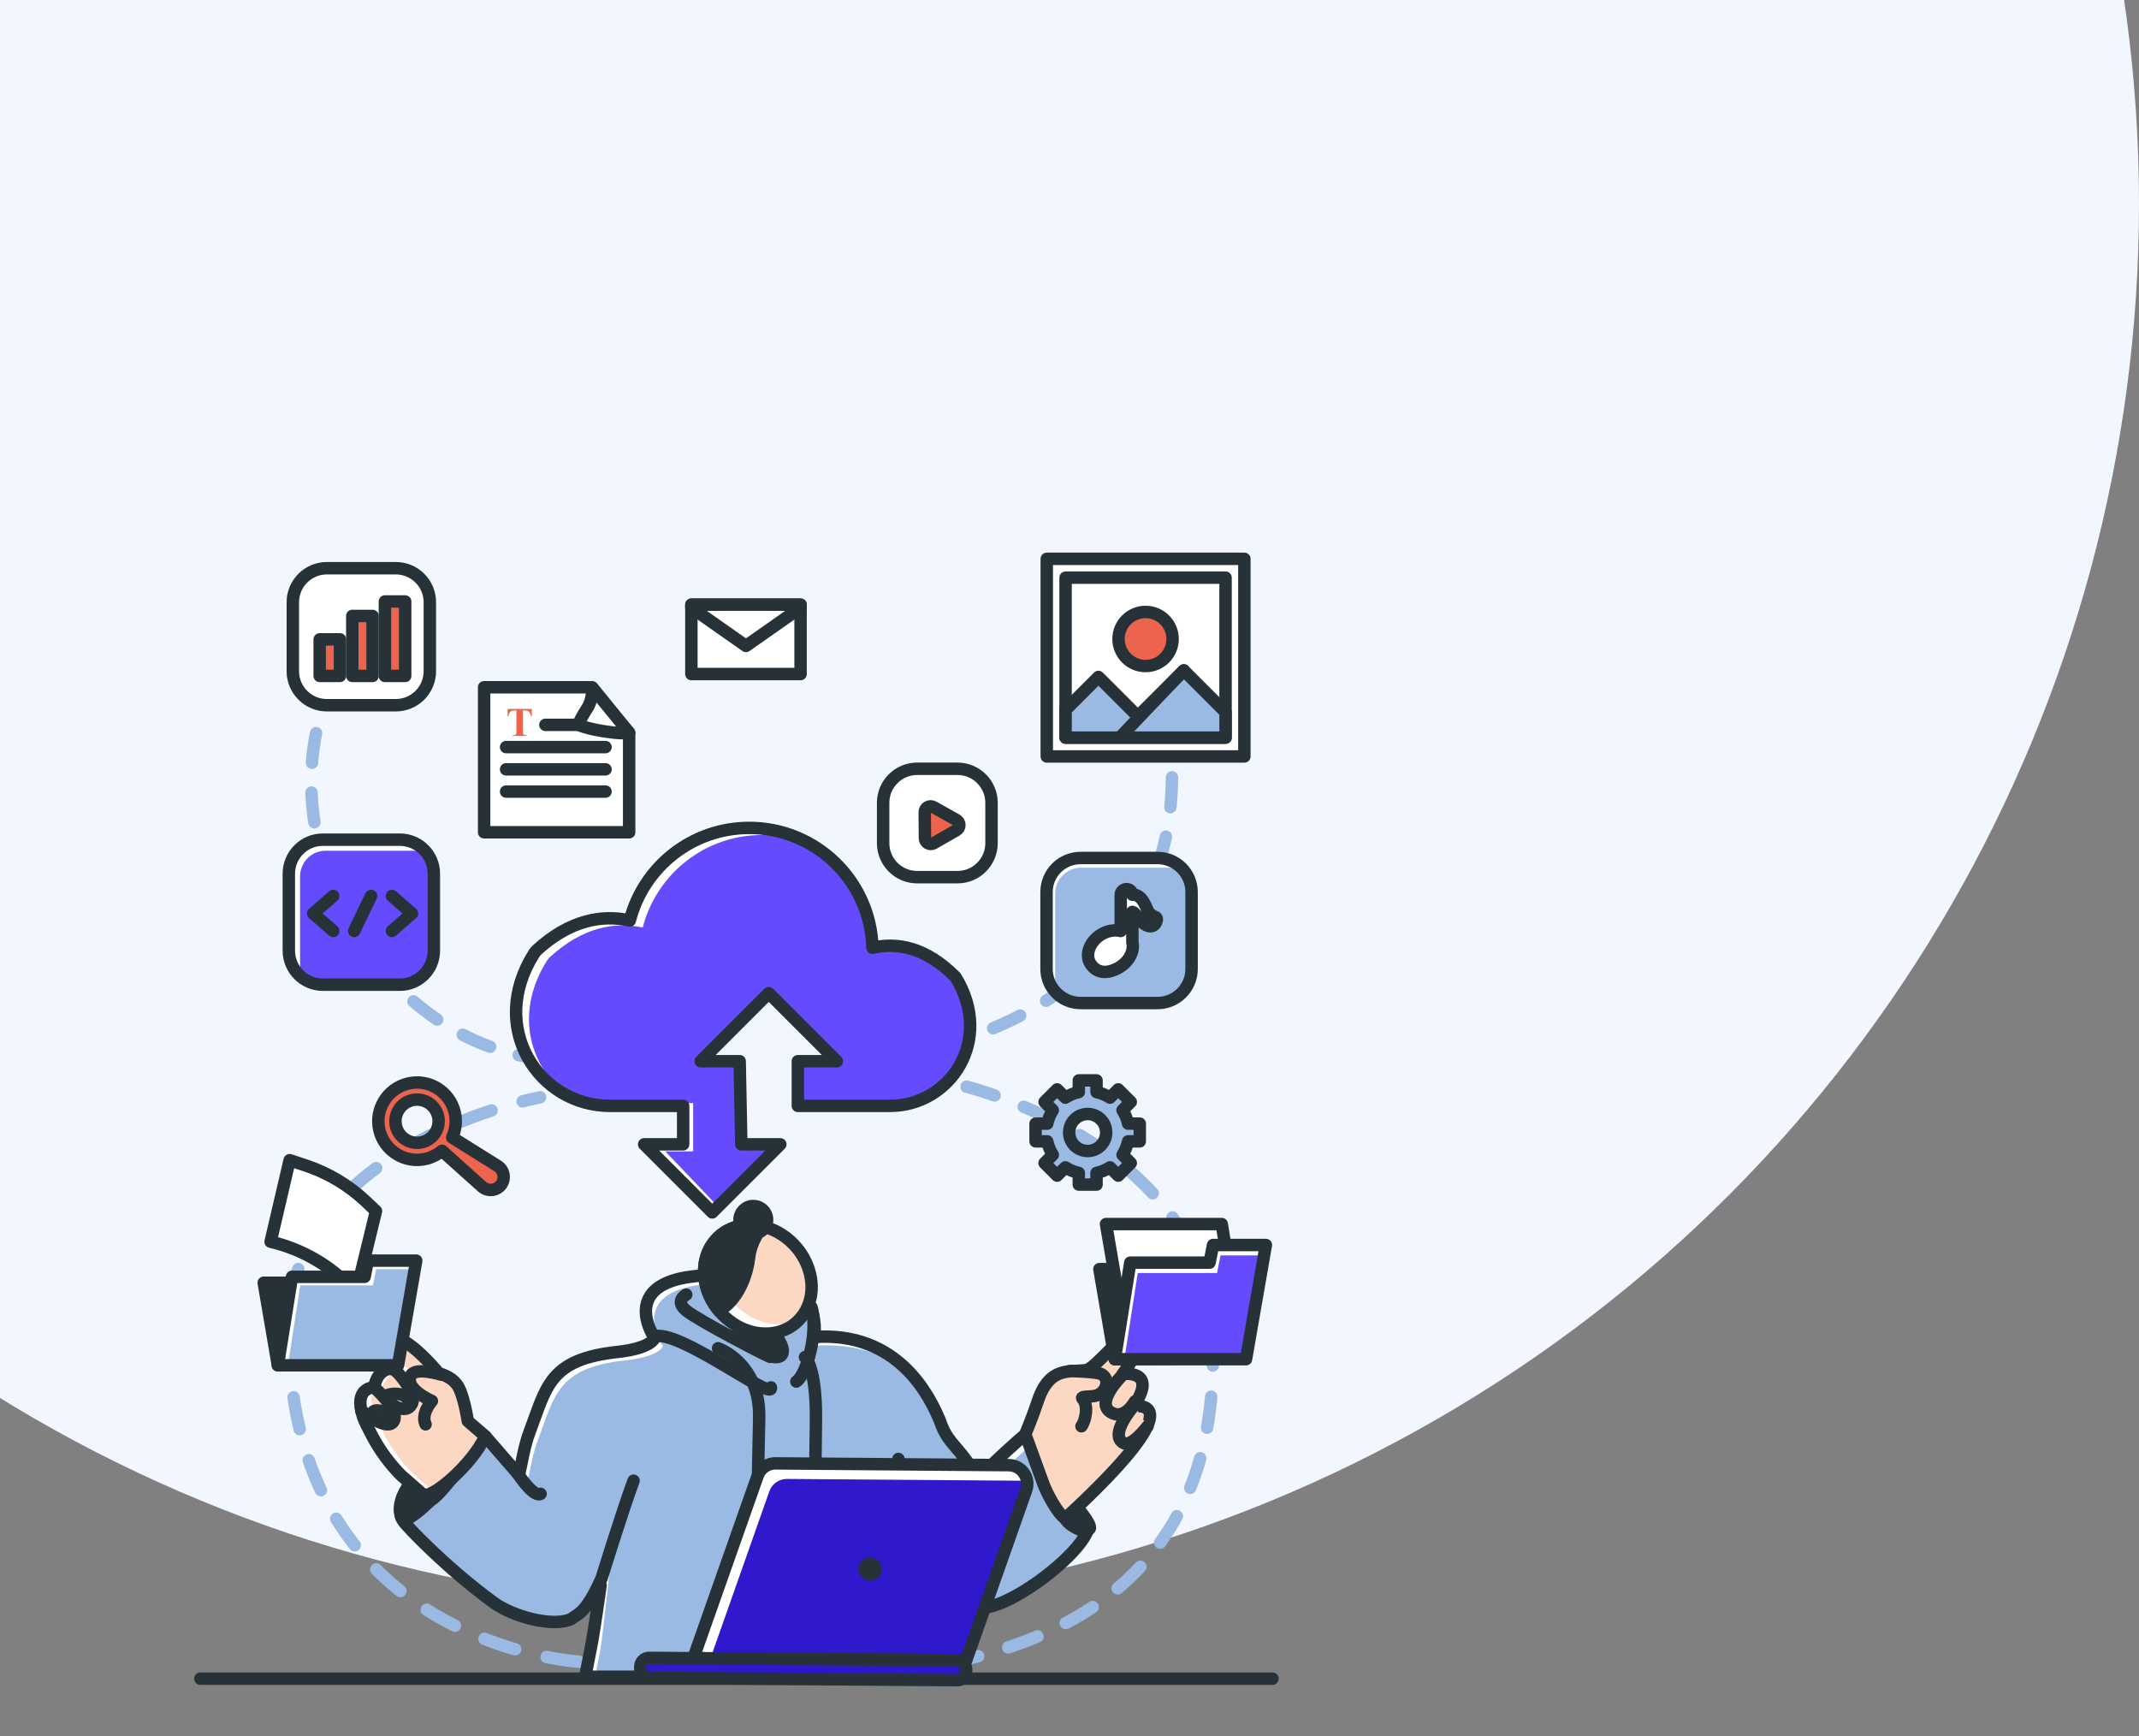 <svg width="430" height="349" viewBox="0 0 430 349" fill="none" xmlns="http://www.w3.org/2000/svg">
<rect x="0" y="0" width="430" height="349" fill="#808080" stroke="none"/>
<g clip-path="url(#clip0_1547_73896)">
<circle cx="148" cy="41" r="282" fill="#F2F6FF"/>
<path d="M116.318 334.04C116.318 334.04 57.36 330.648 58.07 266.481C58.475 229.907 108.581 220.592 108.581 220.592" stroke="#9ABAE3" stroke-width="2.5" stroke-miterlimit="10" stroke-linecap="round" stroke-linejoin="round" stroke-dasharray="6.51 6.51"/>
<path d="M140.418 334.735C140.418 334.735 249.506 354.288 243.582 266.481C241.119 229.973 194.305 218.46 194.305 218.46" stroke="#9ABAE3" stroke-width="2.5" stroke-miterlimit="10" stroke-linecap="round" stroke-linejoin="round" stroke-dasharray="6.29 6.29"/>
<path d="M214.979 115.234C214.979 115.234 239.147 128.44 235.166 163.372C231.024 199.714 192.319 209.262 192.319 209.262" stroke="#9ABAE3" stroke-width="2.5" stroke-miterlimit="10" stroke-linecap="round" stroke-linejoin="round" stroke-dasharray="6 6"/>
<path d="M83.303 118.428C43.724 145.077 66.143 205.245 105.963 212.457" stroke="#9ABAE3" stroke-width="2.5" stroke-miterlimit="10" stroke-linecap="round" stroke-linejoin="round" stroke-dasharray="6 6"/>
<path d="M210.526 229.449C210.739 230.425 211.123 231.337 211.646 232.152L209.987 233.811L212.508 236.332L214.168 234.673C214.982 235.196 215.894 235.58 216.87 235.793V238.139H220.436V235.793C221.412 235.58 222.323 235.196 223.138 234.673L224.797 236.332L227.319 233.811L225.659 232.152C226.182 231.337 226.566 230.425 226.78 229.449H229.125V225.883H226.78C226.567 224.907 226.182 223.996 225.659 223.181L227.319 221.522L224.797 219L223.138 220.66C222.323 220.137 221.411 219.753 220.436 219.539V217.194H216.87V219.539C215.894 219.753 214.982 220.137 214.168 220.66L212.508 219L209.987 221.522L211.646 223.181C211.124 223.996 210.739 224.907 210.526 225.883H208.18V229.449H210.526ZM214.931 227.667C214.931 225.611 216.598 223.945 218.653 223.945C220.709 223.945 222.375 225.611 222.375 227.667C222.375 229.722 220.709 231.388 218.653 231.388C216.598 231.388 214.931 229.722 214.931 227.667Z" fill="#9ABAE3" stroke="#263238" stroke-width="2.5" stroke-miterlimit="10" stroke-linecap="round" stroke-linejoin="round"/>
<path d="M84.902 233.102C86.414 232.893 87.76 232.255 88.847 231.334L96.894 238.551C98.034 239.573 99.805 239.403 100.728 238.182C101.656 236.956 101.333 235.198 100.029 234.383L90.887 228.665C91.498 227.355 91.756 225.863 91.543 224.328C90.956 220.078 87.019 217.098 82.769 217.686C78.52 218.274 75.54 222.21 76.127 226.46C76.716 230.711 80.651 233.69 84.902 233.102ZM79.534 225.989C79.37 224.803 79.704 223.661 80.374 222.774C81.046 221.887 82.055 221.256 83.241 221.092C85.613 220.764 87.81 222.427 88.138 224.799C88.466 227.171 86.804 229.367 84.43 229.696C82.058 230.025 79.862 228.362 79.534 225.989Z" fill="#EC644E" stroke="#263238" stroke-width="2.5" stroke-miterlimit="10" stroke-linecap="round" stroke-linejoin="round"/>
<path d="M192.48 176.337H184.379C180.599 176.337 177.535 173.273 177.535 169.493V161.392C177.535 157.612 180.599 154.548 184.379 154.548H192.48C196.26 154.548 199.324 157.612 199.324 161.392V169.493C199.324 173.273 196.26 176.337 192.48 176.337Z" fill="white" stroke="#263238" stroke-width="2.5" stroke-miterlimit="10" stroke-linecap="round" stroke-linejoin="round"/>
<path d="M187.698 169.513L192.277 166.885C193.069 166.431 193.063 165.286 192.267 164.84L187.648 162.251C186.861 161.81 185.89 162.384 185.897 163.286L185.937 168.502C185.944 169.403 186.917 169.961 187.698 169.513Z" fill="#EC644E" stroke="#263238" stroke-width="2.5" stroke-miterlimit="10" stroke-linecap="round" stroke-linejoin="round"/>
<path d="M126.477 167.312H97.323V138.158H118.351L126.477 147.299V167.312Z" fill="white" stroke="#263238" stroke-width="2.5" stroke-miterlimit="10" stroke-linecap="round" stroke-linejoin="round"/>
<path d="M109.637 145.718H121.726" stroke="#263238" stroke-width="2.5" stroke-miterlimit="10" stroke-linecap="round" stroke-linejoin="round"/>
<path d="M101.74 150.189H121.726" stroke="#263238" stroke-width="2.5" stroke-miterlimit="10" stroke-linecap="round" stroke-linejoin="round"/>
<path d="M101.74 154.66H121.726" stroke="#263238" stroke-width="2.5" stroke-miterlimit="10" stroke-linecap="round" stroke-linejoin="round"/>
<path d="M101.74 159.132H121.726" stroke="#263238" stroke-width="2.5" stroke-miterlimit="10" stroke-linecap="round" stroke-linejoin="round"/>
<path d="M119.039 138.158C119.039 138.158 119.272 140.49 118.038 142.391C116.349 144.993 116.317 145.717 116.317 145.717C116.317 145.717 118.061 146.609 122.822 147.207C125.571 147.553 126.476 147.299 126.476 147.299L119.039 138.158Z" fill="white" stroke="#263238" stroke-width="2.5" stroke-miterlimit="10" stroke-linecap="round" stroke-linejoin="round"/>
<path d="M106.91 142.516V143.985H106.766C106.681 143.646 106.586 143.402 106.482 143.254C106.378 143.106 106.235 142.988 106.054 142.9C105.953 142.852 105.775 142.828 105.522 142.828H105.118V147.013C105.118 147.291 105.133 147.464 105.164 147.533C105.195 147.603 105.255 147.664 105.344 147.715C105.433 147.767 105.555 147.793 105.71 147.793H105.89V147.941H103.049V147.793H103.228C103.386 147.793 103.512 147.765 103.609 147.709C103.678 147.672 103.733 147.608 103.773 147.517C103.802 147.453 103.817 147.285 103.817 147.013V142.827H103.425C103.059 142.827 102.794 142.905 102.628 143.06C102.396 143.276 102.249 143.584 102.188 143.984H102.036V142.515L106.91 142.516Z" fill="#EC644E"/>
<path d="M160.938 121.556H138.986V135.507H160.938V121.556Z" fill="white" stroke="#263238" stroke-width="2.5" stroke-miterlimit="10" stroke-linecap="round" stroke-linejoin="round"/>
<path d="M160.938 121.556V122.15L149.962 129.853L138.986 122.147V121.556H160.938Z" fill="white" stroke="#263238" stroke-width="2.5" stroke-miterlimit="10" stroke-linecap="round" stroke-linejoin="round"/>
<path d="M232.697 201.638H217.23C213.45 201.638 210.387 198.574 210.387 194.794V179.327C210.387 175.547 213.45 172.483 217.23 172.483H232.697C236.477 172.483 239.541 175.547 239.541 179.327V194.794C239.541 198.574 236.477 201.638 232.697 201.638Z" fill="#9ABAE3"/>
<path d="M212.117 198.38V179.64C212.117 176.764 214.449 174.433 217.325 174.433H236.064C236.652 174.433 237.215 174.535 237.742 174.715C236.491 173.347 234.697 172.484 232.697 172.484H217.23C213.451 172.484 210.387 175.548 210.387 179.328V194.795C210.387 196.598 211.09 198.235 212.23 199.457C212.157 199.109 212.117 198.749 212.117 198.38Z" fill="white"/>
<path d="M232.697 201.638H217.23C213.45 201.638 210.387 198.574 210.387 194.794V179.327C210.387 175.547 213.45 172.483 217.23 172.483H232.697C236.477 172.483 239.541 175.547 239.541 179.327V194.794C239.541 198.574 236.477 201.638 232.697 201.638Z" stroke="#263238" stroke-width="2.5" stroke-miterlimit="10" stroke-linecap="round" stroke-linejoin="round"/>
<path d="M232.212 184.319C232.201 184.316 231.085 183.988 230.649 182.89C229.875 180.943 229.139 180.068 228.108 179.869C227.95 179.838 227.793 179.847 227.638 179.87C227.617 179.24 227.103 178.735 226.468 178.735C225.819 178.735 225.293 179.261 225.293 179.91V187.16C224.034 186.839 222.491 187.107 221.145 188.006C220.1 188.704 219.322 189.676 218.954 190.742C218.57 191.856 218.674 192.941 219.247 193.798C219.947 194.848 220.924 195.388 222.103 195.388C222.377 195.388 222.662 195.358 222.956 195.3C223.586 195.175 224.732 194.719 225.261 194.297C225.282 194.287 225.303 194.275 225.323 194.262C227.138 193.049 228.032 191.069 227.642 189.444V183.314C227.797 183.35 227.963 183.457 228.135 183.636C228.535 184.049 228.74 184.355 228.921 184.624C229.212 185.057 229.463 185.43 230.24 185.889C230.607 186.105 230.946 186.213 231.255 186.213C231.448 186.213 231.629 186.17 231.797 186.085C232.453 185.754 232.555 184.933 232.565 184.841C232.589 184.604 232.441 184.384 232.212 184.319Z" fill="white" stroke="#263238" stroke-width="2.5" stroke-miterlimit="10" stroke-linecap="round" stroke-linejoin="round"/>
<path d="M80.374 197.952H64.906C61.127 197.952 58.063 194.888 58.063 191.108V175.641C58.063 171.861 61.127 168.797 64.906 168.797H80.374C84.153 168.797 87.218 171.861 87.218 175.641V191.108C87.218 194.888 84.153 197.952 80.374 197.952Z" fill="#644BFD"/>
<path d="M60.322 195.035V176.17C60.322 173.328 62.625 171.025 65.466 171.025H84.332C84.753 171.025 85.16 171.082 85.553 171.177C84.298 169.723 82.445 168.799 80.374 168.799H64.907C61.127 168.799 58.063 171.863 58.063 175.643V191.11C58.063 193.207 59.008 195.081 60.494 196.336C60.386 195.92 60.322 195.485 60.322 195.035Z" fill="white"/>
<path d="M80.374 197.952H64.906C61.127 197.952 58.063 194.888 58.063 191.108V175.641C58.063 171.861 61.127 168.797 64.906 168.797H80.374C84.153 168.797 87.218 171.861 87.218 175.641V191.108C87.218 194.888 84.153 197.952 80.374 197.952Z" stroke="#263238" stroke-width="2.5" stroke-miterlimit="10" stroke-linecap="round" stroke-linejoin="round"/>
<path d="M66.99 180.12L62.959 183.635L66.99 187.149" stroke="#263238" stroke-width="2.5" stroke-miterlimit="10" stroke-linecap="round" stroke-linejoin="round"/>
<path d="M78.791 180.12L82.822 183.635L78.791 187.149" stroke="#263238" stroke-width="2.5" stroke-miterlimit="10" stroke-linecap="round" stroke-linejoin="round"/>
<path d="M74.591 180.12L71.198 187.149" stroke="#263238" stroke-width="2.5" stroke-miterlimit="10" stroke-linecap="round" stroke-linejoin="round"/>
<path d="M250.155 112.344H210.43V152.069H250.155V112.344Z" fill="white" stroke="#263238" stroke-width="2.5" stroke-miterlimit="10" stroke-linecap="round" stroke-linejoin="round"/>
<path d="M246.371 116.125H214.211V148.285H246.371V116.125Z" fill="white" stroke="#263238" stroke-width="2.5" stroke-miterlimit="10" stroke-linecap="round" stroke-linejoin="round"/>
<path d="M246.372 143.166V148.286H214.211V142.696L220.816 136.086L228.741 144.006L237.977 134.771L246.372 143.166Z" fill="#9ABAE3" stroke="#263238" stroke-width="2.5" stroke-miterlimit="10" stroke-linecap="round" stroke-linejoin="round"/>
<path d="M230.291 133.893C233.294 133.893 235.727 131.459 235.727 128.457C235.727 125.455 233.294 123.021 230.291 123.021C227.289 123.021 224.855 125.455 224.855 128.457C224.855 131.459 227.289 133.893 230.291 133.893Z" fill="#EC644E" stroke="#263238" stroke-width="2.5" stroke-miterlimit="10" stroke-linecap="round" stroke-linejoin="round"/>
<path d="M237.977 134.771L225.431 147.929" stroke="#263238" stroke-width="2.5" stroke-miterlimit="10" stroke-linecap="round" stroke-linejoin="round"/>
<path d="M79.568 141.773H65.712C61.932 141.773 58.868 138.709 58.868 134.93V121.073C58.868 117.293 61.932 114.229 65.712 114.229H79.568C83.348 114.229 86.412 117.293 86.412 121.073V134.93C86.412 138.709 83.348 141.773 79.568 141.773Z" fill="white" stroke="#263238" stroke-width="2.5" stroke-miterlimit="10" stroke-linecap="round" stroke-linejoin="round"/>
<path d="M68.344 128.531H64.266V135.881H68.344V128.531Z" fill="#EC644E" stroke="#263238" stroke-width="2.5" stroke-miterlimit="10" stroke-linecap="round" stroke-linejoin="round"/>
<path d="M74.898 123.823H70.821V135.88H74.898V123.823Z" fill="#EC644E" stroke="#263238" stroke-width="2.5" stroke-miterlimit="10" stroke-linecap="round" stroke-linejoin="round"/>
<path d="M81.453 120.915H77.376V135.881H81.453V120.915Z" fill="#EC644E" stroke="#263238" stroke-width="2.5" stroke-miterlimit="10" stroke-linecap="round" stroke-linejoin="round"/>
<path d="M192.086 196.407C186.04 190.354 180.326 189.418 175.389 190.531C175.024 177.161 164.08 166.432 150.621 166.432C139.065 166.432 129.356 174.34 126.612 185.041C121.05 183.835 114.633 184.917 108.02 190.91C107.774 191.133 107.553 191.395 107.375 191.675C97.889 206.649 108.416 222.312 122.601 222.312C124.759 222.312 130.395 222.312 137.333 222.312V230.043H129.492L143.18 243.73L156.867 230.043H149.027V215.955H148.695V213.335H140.855L154.543 199.647L168.23 213.335H160.39V222.313C169.049 222.313 176.426 222.313 178.937 222.313C190.967 222.313 199.914 209.114 192.086 196.407Z" fill="#644BFD"/>
<path d="M109.972 193.1C110.149 192.819 110.371 192.558 110.617 192.335C117.23 186.342 123.646 185.259 129.208 186.466C131.953 175.766 141.661 167.857 153.218 167.857C156.986 167.857 160.556 168.699 163.753 170.203C159.946 167.817 155.447 166.432 150.621 166.432C139.065 166.432 129.356 174.34 126.612 185.041C121.05 183.835 114.633 184.917 108.02 190.91C107.774 191.133 107.553 191.395 107.375 191.675C99.734 203.739 105.081 216.248 114.865 220.655C106.799 215.361 103.037 204.047 109.972 193.1Z" fill="white"/>
<path d="M144.347 242.563L133.75 231.468H139.343V221.737H137.333V230.043H129.492L143.18 243.731L143.287 243.624C143.181 243.26 144.35 242.943 144.347 242.563Z" fill="white"/>
<path d="M192.086 196.407C186.04 190.354 180.326 189.418 175.389 190.531C175.024 177.161 164.08 166.432 150.621 166.432C139.065 166.432 129.356 174.34 126.612 185.041C121.05 183.835 114.633 184.917 108.02 190.91C107.774 191.133 107.553 191.395 107.375 191.675C97.889 206.649 108.416 222.312 122.601 222.312C124.759 222.312 130.395 222.312 137.333 222.312V230.043H129.492L143.18 243.73L156.867 230.043H149.027L148.695 213.335H140.855L154.543 199.647L168.23 213.335H160.39V222.312C169.049 222.312 176.426 222.312 178.937 222.312C190.967 222.313 199.914 209.114 192.086 196.407Z" stroke="#263238" stroke-width="2.5" stroke-miterlimit="10" stroke-linecap="round" stroke-linejoin="round"/>
<path d="M40.273 337.467H255.81" stroke="#263238" stroke-width="2.5" stroke-miterlimit="10" stroke-linecap="round" stroke-linejoin="round"/>
<path d="M106.635 299.055L104.112 296.276" stroke="#263238" stroke-width="2.5" stroke-miterlimit="10" stroke-linecap="round" stroke-linejoin="round"/>
<path d="M206.484 288.045C207.507 287.251 210.323 285.068 210.322 285.067C210.294 285.052 209.109 285.824 206.484 288.045Z" fill="#9ABAE3" stroke="#263238" stroke-width="2.5" stroke-miterlimit="10" stroke-linecap="round" stroke-linejoin="round"/>
<path d="M206.116 288.332L206.131 288.345C206.252 288.242 206.369 288.142 206.484 288.045C206.257 288.221 206.116 288.332 206.116 288.332Z" fill="#9ABAE3" stroke="#263238" stroke-width="2.5" stroke-miterlimit="10" stroke-linecap="round" stroke-linejoin="round"/>
<path d="M206.132 288.345C203.97 290.191 200.913 292.948 196.815 296.947C196.707 297.053 195.739 295.726 194.61 294.085C192.206 290.592 190.317 289.695 188.969 285.675C188.964 285.663 188.97 285.678 188.969 285.675C186.844 280.544 180.47 267.576 163.675 268.778C163.675 268.778 165.389 258.576 154.991 257.169C120.656 252.523 131.446 268.712 131.446 268.712C131.946 268.559 131.541 270.989 124.147 271.782C110.251 273.271 109.872 278.908 106.394 288.045C104.984 291.749 104.499 297.323 104.11 296.277L97.548 288.72C92.017 291.651 85.05 294.73 82.375 298.337C78.737 303.244 81.211 305.966 81.223 305.982C82.028 307.037 89.449 314.974 99.165 322.111C103.185 325.063 111.362 327.199 114.905 325.424C116.124 324.379 117.643 324.602 120.929 317.279C120.95 317.231 119.729 325.972 119.013 330.08L117.644 337.068H177.833C177.833 337.068 177.849 336.778 177.882 336.252C177.888 336.186 177.888 336.12 177.893 336.049C177.904 335.913 177.91 335.765 177.921 335.606V335.578C177.926 335.496 177.931 335.403 177.937 335.316C178.251 330.267 179.133 315.607 179.26 308.902C187.941 323.282 194.467 325.285 201.931 321.956C208.67 318.95 217.545 311.416 218.679 307.472C218.679 307.472 217.177 308.656 214.131 305.247C212.954 303.931 212.034 302.406 211.351 300.778L206.132 288.345Z" fill="#9ABAE3"/>
<path d="M163.976 270.531C172.255 269.938 179.35 272.719 183.304 276.376C179.605 272.242 172.602 268.663 164.08 268.779C164.092 269.832 163.976 270.531 163.976 270.531Z" fill="white"/>
<path d="M215.784 306.928C216.67 307.918 217.42 308.514 218.046 308.87C218.337 308.37 218.556 307.899 218.678 307.472C218.678 307.472 217.616 308.295 215.475 306.547C215.579 306.674 215.675 306.806 215.784 306.928Z" fill="white"/>
<path d="M198.469 298.628C202.148 295.037 204.982 292.454 207.089 290.626L206.131 288.345C203.999 290.166 197.911 295.772 193.897 299.684C194.697 300.814 198.385 298.711 198.469 298.628Z" fill="white"/>
<path d="M105.764 297.958C106.152 299.004 106.638 293.43 108.048 289.726C111.526 280.589 111.904 274.951 125.8 273.463C133.195 272.67 133.6 270.24 133.099 270.393C133.099 270.393 122.309 254.204 156.645 258.85C158.933 259.16 160.634 259.896 161.896 260.855C160.613 259.114 158.489 257.643 154.991 257.17C120.655 252.524 131.445 268.713 131.445 268.713C131.946 268.559 131.541 270.99 124.146 271.782C110.25 273.271 109.872 278.908 106.394 288.045C105.217 291.138 104.685 295.53 104.314 296.289L105.764 297.958Z" fill="white"/>
<path d="M180.914 310.583C180.909 310.873 180.901 311.182 180.893 311.5C183.08 314.834 185.135 317.358 187.113 319.205C185.15 317.04 183.1 314.205 180.914 310.583Z" fill="white"/>
<path d="M120.667 331.76C121.383 327.653 123.063 310.535 123.042 310.583C122.023 312.854 121.313 316.94 120.59 318.023C120.257 320.267 119.297 328.454 119.014 330.08L117.644 337.068H119.628L120.667 331.76Z" fill="white"/>
<path d="M188.969 285.675C190.317 289.695 192.206 290.592 194.61 294.085C195.739 295.726 196.707 297.053 196.815 296.947C200.913 292.948 203.97 290.191 206.132 288.345L211.351 300.778C212.034 302.406 212.954 303.931 214.131 305.247C217.177 308.656 218.679 307.472 218.679 307.472C217.545 311.416 208.67 318.95 201.931 321.956C194.467 325.285 187.941 323.282 179.26 308.902C179.133 315.607 178.251 330.267 177.937 335.316C177.931 335.403 177.926 335.496 177.921 335.578V335.606C177.91 335.765 177.904 335.913 177.893 336.049C177.888 336.12 177.888 336.186 177.882 336.252C177.849 336.778 177.833 337.068 177.833 337.068H117.644L119.013 330.08C119.729 325.972 120.95 317.231 120.929 317.279C117.643 324.602 116.124 324.379 114.905 325.424C111.362 327.199 103.185 325.063 99.165 322.111C89.449 314.974 82.028 307.037 81.223 305.982C81.211 305.966 78.737 303.244 82.375 298.337C85.05 294.73 92.017 291.651 97.548 288.72L104.11 296.277C104.499 297.323 104.984 291.749 106.394 288.045C109.872 278.908 110.251 273.271 124.147 271.782C131.541 270.989 131.946 268.559 131.446 268.712C131.446 268.712 120.656 252.523 154.991 257.169C165.389 258.576 163.675 268.778 163.675 268.778C180.47 267.576 186.844 280.544 188.969 285.675ZM188.969 285.675C188.964 285.663 188.97 285.678 188.969 285.675Z" stroke="#263238" stroke-width="2.5" stroke-miterlimit="10" stroke-linecap="round" stroke-linejoin="round"/>
<path d="M104.112 296.276C107.581 301.398 108.677 300.302 108.677 300.302L104.112 296.276Z" fill="#9ABAE3"/>
<path d="M104.112 296.276C107.581 301.398 108.677 300.302 108.677 300.302" stroke="#263238" stroke-width="2.5" stroke-miterlimit="10" stroke-linecap="round" stroke-linejoin="round"/>
<path d="M179.111 314.288C179.111 306.438 180.484 298.148 180.611 293.294L179.111 314.288Z" fill="#9ABAE3"/>
<path d="M179.111 314.288C179.111 306.438 180.484 298.148 180.611 293.294" stroke="#263238" stroke-width="2.5" stroke-miterlimit="10" stroke-linecap="round" stroke-linejoin="round"/>
<path d="M154.977 278.908C155.6 281.97 136.193 266.892 131.446 268.712" stroke="#263238" stroke-width="2.5" stroke-miterlimit="10" stroke-linecap="round" stroke-linejoin="round"/>
<path d="M193.897 299.684L196.815 296.948" stroke="#263238" stroke-width="2.5" stroke-miterlimit="10" stroke-linecap="round" stroke-linejoin="round"/>
<path d="M160.088 277.734C160.088 277.734 161.411 277.041 162.612 272.828C164.344 266.751 163.16 262.853 163.16 262.853" stroke="#263238" stroke-width="2.5" stroke-miterlimit="10" stroke-linecap="round" stroke-linejoin="round"/>
<path d="M137.956 260.257C137.956 260.257 135.54 261.489 137.956 263.472C140.372 265.455 154.708 272.92 154.992 272.828" stroke="#263238" stroke-width="2.5" stroke-miterlimit="10" stroke-linecap="round" stroke-linejoin="round"/>
<path d="M127.364 297.665C125.28 303.258 120.93 317.28 120.93 317.28" stroke="#263238" stroke-width="2.5" stroke-miterlimit="10" stroke-linecap="round" stroke-linejoin="round"/>
<path d="M91.226 296.7C91.226 296.7 81.41 308.012 80.632 304.875C79.854 301.738 82.376 298.338 82.376 298.338C82.376 298.338 85.302 302.178 86.599 301.599C87.897 301.02 91.226 296.7 91.226 296.7Z" fill="#263238" stroke="#263238" stroke-width="2.5" stroke-miterlimit="10" stroke-linecap="round" stroke-linejoin="round"/>
<path d="M216.516 303.015L214.13 305.248C214.13 305.248 215.078 307.472 218.678 307.472C220.389 307.472 216.516 303.015 216.516 303.015Z" fill="#263238" stroke="#263238" stroke-width="2.5" stroke-miterlimit="10" stroke-linecap="round" stroke-linejoin="round"/>
<path d="M144.349 271.036C144.349 271.036 152.867 273.94 152.617 285.066C152.486 290.914 152.356 297.665 152.356 297.665" stroke="#263238" stroke-width="2.5" stroke-miterlimit="10" stroke-linecap="round" stroke-linejoin="round"/>
<path d="M161.822 272.828C161.822 272.828 164.176 274.656 164.025 285.782C163.946 291.63 163.867 298.381 163.867 298.381" stroke="#263238" stroke-width="2.5" stroke-miterlimit="10" stroke-linecap="round" stroke-linejoin="round"/>
<path d="M139.388 333.347L194.236 333.765L206.3 299.534C207.155 297.107 205.366 294.558 202.792 294.539L155.874 294.181C154.273 294.169 152.841 295.174 152.309 296.684L139.388 333.347Z" fill="#3018CC"/>
<path d="M154.654 299.813C155.186 298.303 156.618 297.298 158.219 297.31L205.137 297.668C205.621 297.671 206.076 297.764 206.492 297.929C206.315 296.101 204.794 294.554 202.792 294.539L155.873 294.181C154.272 294.169 152.841 295.174 152.309 296.684L139.388 333.347L142.826 333.373L154.654 299.813Z" fill="white"/>
<path d="M139.388 333.347L194.236 333.765L206.3 299.534C207.155 297.107 205.366 294.558 202.792 294.539L155.874 294.181C154.273 294.169 152.841 295.174 152.309 296.684L139.388 333.347Z" stroke="#263238" stroke-width="2.5" stroke-miterlimit="10" stroke-linecap="round" stroke-linejoin="round"/>
<path d="M172.575 315.42C172.575 316.711 173.626 317.762 174.917 317.762C176.208 317.762 177.259 316.711 177.259 315.42C177.259 314.128 176.208 313.077 174.917 313.077C173.625 313.077 172.575 314.128 172.575 315.42Z" fill="#263238"/>
<path d="M130.478 337.298L192.424 337.77C193.408 337.778 194.211 336.986 194.219 336.003L194.223 335.545C194.23 334.562 193.439 333.758 192.455 333.751L130.508 333.279C129.525 333.271 128.721 334.062 128.714 335.046L128.711 335.504C128.703 336.487 129.494 337.291 130.478 337.298Z" fill="#3018CC" stroke="#263238" stroke-width="2.5" stroke-miterlimit="10" stroke-linecap="round" stroke-linejoin="round"/>
<path d="M97.549 288.721L94.038 285.676C94.038 285.676 93.43 281.441 92.295 279.074C91.159 276.707 88.212 276.085 88.212 276.085C88.212 276.085 80.277 266.291 77.263 269.382C75.332 271.364 79.738 275.73 79.738 275.73C79.738 275.73 78.341 274.306 76.456 276.151C75.499 277.086 75.215 278.908 75.215 278.908C75.215 278.908 70.93 278.842 72.998 284.874C73.287 285.719 74.082 287.292 74.919 288.855C76.445 291.704 78.383 294.312 80.659 296.608L84.99 300.401C86.599 301.6 94.915 294.481 97.549 288.721Z" fill="#FCD8C3"/>
<path d="M82.148 275.425C82.148 275.425 77.742 271.059 79.674 269.077C79.715 269.034 79.762 269.003 79.805 268.964C78.813 268.648 77.921 268.708 77.264 269.383C75.656 271.033 81.171 277.832 82.148 278.893C83.748 277.781 82.148 275.425 82.148 275.425Z" fill="white"/>
<path d="M83.07 296.302C80.794 294.007 78.856 291.399 77.329 288.55C76.492 286.987 75.698 285.414 75.407 284.568C73.34 278.536 75.981 280.184 75.981 280.184C75.981 280.184 77.91 276.781 78.866 275.846C79.028 275.687 79.186 275.561 79.34 275.447C78.795 275.154 77.74 274.895 76.457 276.151C75.501 277.086 75.216 278.908 75.216 278.908C75.216 278.908 70.931 278.842 72.999 284.874C73.288 285.719 74.082 287.292 74.92 288.855C76.446 291.704 78.385 294.312 80.66 296.608L84.992 300.401C85.386 300.695 86.185 300.486 87.204 299.922L83.07 296.302Z" fill="white"/>
<path d="M97.549 288.721L94.038 285.676C94.038 285.676 93.43 281.441 92.295 279.074C91.159 276.707 88.212 276.085 88.212 276.085C88.212 276.085 80.277 266.291 77.263 269.382C75.332 271.364 79.738 275.73 79.738 275.73C79.738 275.73 78.341 274.306 76.456 276.151C75.499 277.086 75.215 278.908 75.215 278.908C75.215 278.908 70.93 278.842 72.998 284.874C73.287 285.719 74.082 287.292 74.919 288.855C76.445 291.704 78.383 294.312 80.659 296.608L84.99 300.401C86.599 301.6 94.915 294.481 97.549 288.721Z" stroke="#263238" stroke-width="2.5" stroke-miterlimit="10" stroke-linecap="round" stroke-linejoin="round"/>
<path d="M79.739 275.73C79.739 275.73 83.948 280.033 82.765 282.269C81.522 284.619 78.289 281.961 78.289 281.961" stroke="#263238" stroke-width="2.5" stroke-miterlimit="10" stroke-linecap="round" stroke-linejoin="round"/>
<path d="M74.87 284.532C74.87 284.532 74.509 283.195 76.463 283.616C77.949 283.936 78.737 285.676 78.737 285.676" stroke="#263238" stroke-width="2.5" stroke-miterlimit="10" stroke-linecap="round" stroke-linejoin="round"/>
<path d="M77.425 280.678C77.425 280.678 78.691 279.856 80.632 280.333C82.036 280.678 82.376 282.25 82.376 282.25" stroke="#263238" stroke-width="2.5" stroke-miterlimit="10" stroke-linecap="round" stroke-linejoin="round"/>
<path d="M75.216 278.908C75.216 278.908 80.346 283.419 79.164 285.654C77.92 288.005 72.62 283.534 72.62 283.534" stroke="#263238" stroke-width="2.5" stroke-miterlimit="10" stroke-linecap="round" stroke-linejoin="round"/>
<path d="M88.73 276.359C88.73 276.359 83.567 274.764 82.629 276.463C81.121 279.19 86.826 281.639 86.826 281.639C86.826 281.639 84.546 284.167 85.552 286.337" fill="#FCD8C3"/>
<path d="M88.73 276.359C88.73 276.359 83.567 274.764 82.629 276.463C81.121 279.19 86.826 281.639 86.826 281.639C86.826 281.639 84.546 284.167 85.552 286.337" stroke="#263238" stroke-width="2.5" stroke-miterlimit="10" stroke-linecap="round" stroke-linejoin="round"/>
<path d="M206.116 288.332C206.116 288.332 207.771 284.296 208.502 282.007C210.891 274.532 214.943 275.922 218.271 275.433C220.329 275.13 225.056 268.217 227.478 268.46C231.39 268.852 225.681 276.223 225.681 276.223C225.681 276.223 232.851 275.21 228.002 282.543C227.761 282.907 229.305 282.453 230.258 282.967C235.787 285.946 214.954 304.384 214.13 305.249C212.59 304.306 210.382 300.035 209.764 298.339L206.116 288.332Z" fill="#FCD8C3" stroke="#263238" stroke-width="2.5" stroke-miterlimit="10" stroke-linecap="round" stroke-linejoin="round"/>
<path d="M215.077 275.619C215.077 275.619 220.584 275.74 221.46 276.264C223.432 277.444 222.155 280.284 220.035 280.629C218.494 280.88 217.098 280.628 217.674 281.268C218.811 282.53 218.287 285.488 217.403 286.729" fill="#FCD8C3"/>
<path d="M215.077 275.619C215.077 275.619 220.584 275.74 221.46 276.264C223.432 277.444 222.155 280.284 220.035 280.629C218.494 280.88 217.098 280.628 217.674 281.268C218.811 282.53 218.287 285.488 217.403 286.729" stroke="#263238" stroke-width="2.5" stroke-miterlimit="10" stroke-linecap="round" stroke-linejoin="round"/>
<path d="M225.828 276.25C225.828 276.25 219.425 282.379 223.8 284.156C226.294 285.169 228.154 281.73 228.154 281.73" fill="#FCD8C3"/>
<path d="M225.828 276.25C225.828 276.25 219.425 282.379 223.8 284.156C226.294 285.169 228.154 281.73 228.154 281.73" stroke="#263238" stroke-width="2.5" stroke-miterlimit="10" stroke-linecap="round" stroke-linejoin="round"/>
<path d="M228.001 282.542C228.001 282.542 222.794 288.396 225.872 290.099C227.477 290.987 230.689 286.728 230.689 286.728" fill="#FCD8C3"/>
<path d="M228.001 282.542C228.001 282.542 222.794 288.396 225.872 290.099C227.477 290.987 230.689 286.728 230.689 286.728" stroke="#263238" stroke-width="2.5" stroke-miterlimit="10" stroke-linecap="round" stroke-linejoin="round"/>
<path d="M157.353 271.38C157.504 272.93 156.049 273.249 153.965 272.27C153.712 272.15 153.45 272.01 153.179 271.854C153.098 271.805 153.016 271.758 152.931 271.706C152.741 271.588 152.545 271.459 152.359 271.33C149.995 269.69 148.04 267.192 147.879 265.531C147.783 264.541 148.338 264.047 149.295 264.08C149.341 264.081 149.39 264.086 149.441 264.092C149.508 264.096 149.581 264.106 149.653 264.116C150.382 264.219 151.291 264.58 152.299 265.201C154.915 266.819 157.179 269.583 157.353 271.38Z" fill="#263238" stroke="#263238" stroke-width="2.5" stroke-miterlimit="10" stroke-linecap="round" stroke-linejoin="round"/>
<path d="M163.155 259.085C163.149 259.228 163.144 259.37 163.133 259.512C163.111 259.797 163.078 260.082 163.035 260.361C163.013 260.503 162.985 260.646 162.958 260.783C162.903 261.067 162.832 261.353 162.75 261.632C162.602 262.141 162.405 262.645 162.164 263.116C162.12 263.214 162.076 263.308 162.021 263.4C161.923 263.587 161.819 263.773 161.698 263.953C161.578 264.134 161.457 264.315 161.326 264.49C161.194 264.665 161.063 264.83 160.92 265C160.772 265.175 160.613 265.339 160.455 265.498C160.422 265.531 160.394 265.558 160.362 265.591C160.279 265.673 160.192 265.755 160.099 265.838C160.077 265.854 160.049 265.876 160.027 265.903C159.94 265.975 159.852 266.046 159.764 266.117C159.688 266.177 159.616 266.232 159.54 266.293C159.496 266.32 159.457 266.353 159.414 266.386C159.32 266.452 159.222 266.518 159.129 266.583C159.046 266.633 158.97 266.687 158.888 266.737C158.827 266.769 158.773 266.803 158.712 266.841C158.652 266.874 158.592 266.912 158.526 266.945C158.504 266.961 158.482 266.972 158.455 266.983C158.411 267.011 158.361 267.033 158.312 267.06C158.12 267.158 157.918 267.252 157.721 267.339C157.518 267.421 157.315 267.504 157.107 267.575C156.899 267.646 156.691 267.712 156.477 267.767C156.307 267.811 156.143 267.849 155.973 267.887C155.634 267.958 155.289 268.007 154.938 268.046C154.763 268.062 154.588 268.073 154.407 268.084C154.231 268.095 154.051 268.095 153.881 268.095C153.7 268.095 153.519 268.089 153.339 268.078C153.174 268.073 153.01 268.056 152.84 268.046C152.802 268.04 152.764 268.035 152.725 268.035C152.572 268.013 152.413 267.997 152.26 267.969C152.084 267.942 151.904 267.915 151.723 267.876C151.362 267.804 151 267.712 150.644 267.602C150.288 267.492 149.932 267.366 149.576 267.224C149.395 267.147 149.226 267.076 149.05 266.994C149.028 266.983 149.001 266.972 148.968 266.956C148.896 266.923 148.831 266.884 148.76 266.852C148.749 266.846 148.738 266.835 148.721 266.83C148.656 266.802 148.595 266.769 148.53 266.736L148.349 266.638C148.267 266.594 148.201 266.556 148.168 266.539C148.042 266.479 147.922 266.408 147.807 266.331C147.401 266.079 147.007 265.805 146.624 265.499C146.492 265.4 146.366 265.301 146.229 265.192C146.196 265.16 146.158 265.127 146.12 265.094C146.081 265.066 146.049 265.034 146.01 265.006C146.005 265.001 146.005 265.001 145.999 264.995C145.923 264.93 145.846 264.864 145.769 264.804C145.6 264.634 145.43 264.47 145.266 264.305C145.096 264.135 144.937 263.966 144.789 263.796C144.696 263.692 144.603 263.582 144.515 263.473C143.42 262.17 142.626 260.712 142.133 259.207C142.067 259.004 142.012 258.801 141.957 258.599C141.947 258.566 141.941 258.544 141.935 258.511C141.875 258.308 141.831 258.1 141.793 257.897C141.738 257.684 141.7 257.459 141.667 257.235C141.639 257.037 141.617 256.835 141.601 256.643C141.596 256.61 141.596 256.583 141.591 256.55C141.574 256.358 141.563 256.166 141.558 255.975C141.552 255.953 141.552 255.915 141.552 255.881C141.547 255.701 141.547 255.531 141.552 255.356C141.547 255.323 141.552 255.295 141.558 255.262C141.563 255.049 141.574 254.83 141.596 254.616C141.613 254.435 141.629 254.266 141.656 254.09C141.662 254.041 141.667 253.992 141.678 253.942C141.706 253.756 141.75 253.564 141.782 253.378C141.793 253.34 141.799 253.301 141.81 253.263C141.853 253.077 141.903 252.896 141.957 252.721C141.99 252.606 142.023 252.491 142.067 252.381C142.078 252.354 142.089 252.321 142.1 252.294C142.121 252.228 142.143 252.173 142.16 252.113L142.166 252.107C142.215 251.971 142.264 251.834 142.324 251.702C142.324 251.696 142.33 251.691 142.33 251.686C142.395 251.516 142.472 251.351 142.554 251.193C142.593 251.121 142.625 251.056 142.664 250.985C142.68 250.952 142.697 250.919 142.713 250.886C142.806 250.728 142.905 250.563 143.004 250.399H143.009C143.086 250.273 143.168 250.158 143.245 250.043C143.327 249.917 143.415 249.807 143.508 249.692C143.59 249.577 143.688 249.468 143.782 249.352C143.847 249.281 143.908 249.21 143.973 249.139C144.023 249.084 144.067 249.035 144.116 248.985C144.209 248.887 144.307 248.788 144.406 248.695C144.609 248.509 144.817 248.333 145.025 248.163C145.233 247.999 145.452 247.846 145.677 247.703C145.792 247.632 145.901 247.561 146.016 247.495C146.23 247.369 146.449 247.249 146.673 247.15C146.81 247.085 146.942 247.025 147.073 246.97C147.227 246.91 147.38 246.855 147.522 246.794L148.086 246.608V246.619C148.125 246.597 148.163 246.591 148.201 246.581L148.431 246.526C148.563 246.494 148.7 246.46 148.837 246.438C148.974 246.411 149.111 246.384 149.247 246.362C149.368 246.34 149.494 246.324 149.62 246.312C149.74 246.296 149.866 246.285 149.992 246.274C150.042 246.274 150.096 246.269 150.151 246.263C150.409 246.247 150.672 246.242 150.934 246.247C151.213 246.242 151.498 246.263 151.778 246.285C151.937 246.307 152.084 246.318 152.227 246.351C152.325 246.357 152.407 246.373 152.495 246.389H152.501C152.621 246.406 152.736 246.428 152.862 246.444C152.868 246.444 152.868 246.444 152.868 246.444C152.928 246.455 152.988 246.472 153.049 246.482C153.109 246.499 153.175 246.51 153.24 246.526C153.251 246.526 153.257 246.526 153.262 246.532C153.377 246.564 153.498 246.592 153.613 246.625L153.925 246.707C154.029 246.735 154.133 246.767 154.237 246.801C154.281 246.811 154.325 246.828 154.369 246.844C154.533 246.894 154.692 246.954 154.851 247.014C155.114 247.113 155.376 247.222 155.628 247.343C156.023 247.523 156.401 247.721 156.773 247.945C157.523 248.394 158.246 248.931 158.931 249.55C159.15 249.747 159.364 249.955 159.561 250.169C159.763 250.371 159.955 250.585 160.141 250.809C160.322 251.023 160.497 251.253 160.673 251.477C160.837 251.707 161.001 251.938 161.155 252.178C161.319 252.436 161.478 252.693 161.62 252.961C161.763 253.224 161.9 253.493 162.026 253.761C162.152 254.035 162.267 254.303 162.371 254.577C162.524 254.993 162.661 255.41 162.771 255.826C162.809 255.968 162.842 256.105 162.875 256.248C163.089 257.196 163.182 258.149 163.155 259.085Z" fill="#FCD8C3"/>
<path d="M160.358 265.447C160.155 265.529 159.952 265.611 159.744 265.683C159.536 265.754 159.328 265.819 159.114 265.874C158.945 265.918 158.78 265.956 158.61 265.995C158.271 266.066 157.926 266.115 157.575 266.153C157.4 266.17 157.224 266.181 157.044 266.192C156.868 266.202 156.688 266.202 156.518 266.202C156.337 266.202 156.157 266.197 155.976 266.186C155.812 266.18 155.648 266.164 155.478 266.153C155.439 266.148 155.401 266.143 155.363 266.143C155.209 266.121 155.051 266.104 154.897 266.077C154.722 266.049 154.541 266.022 154.36 265.983C153.999 265.912 153.637 265.819 153.282 265.71C152.926 265.6 152.57 265.474 152.214 265.332C152.033 265.255 151.863 265.184 151.688 265.102C151.666 265.091 151.639 265.08 151.606 265.063C151.534 265.031 151.469 264.992 151.397 264.959C151.386 264.954 151.375 264.943 151.359 264.937C151.293 264.91 151.233 264.877 151.167 264.844L150.986 264.746C150.904 264.702 150.839 264.663 150.806 264.647C150.68 264.587 150.559 264.516 150.444 264.439C150.039 264.187 149.645 263.913 149.261 263.606C149.13 263.508 149.004 263.409 148.867 263.3C148.834 263.267 148.796 263.234 148.758 263.202C148.719 263.174 148.686 263.141 148.648 263.114C148.643 263.108 148.643 263.108 148.637 263.103C148.561 263.037 148.484 262.971 148.407 262.911C148.237 262.741 148.068 262.577 147.903 262.413C147.733 262.243 147.575 262.073 147.427 261.903C147.334 261.799 147.241 261.69 147.153 261.58C146.058 260.277 145.264 258.82 144.771 257.314C144.705 257.111 144.65 256.908 144.595 256.706C144.585 256.673 144.579 256.651 144.574 256.618C144.513 256.415 144.47 256.207 144.431 256.004C144.376 255.791 144.338 255.566 144.305 255.342C144.278 255.144 144.256 254.942 144.239 254.75C144.234 254.717 144.234 254.69 144.229 254.657C144.212 254.465 144.201 254.273 144.196 254.082C144.19 254.06 144.19 254.022 144.19 253.989C144.185 253.808 144.185 253.638 144.19 253.463C144.185 253.43 144.19 253.402 144.196 253.369C144.201 253.156 144.212 252.937 144.234 252.723C144.25 252.543 144.267 252.373 144.294 252.197C144.3 252.148 144.305 252.099 144.316 252.049C144.344 251.863 144.387 251.671 144.42 251.485C144.431 251.447 144.437 251.409 144.448 251.37C144.491 251.184 144.541 251.004 144.595 250.828C144.628 250.713 144.661 250.598 144.705 250.488C144.716 250.461 144.727 250.428 144.738 250.401C144.76 250.335 144.782 250.28 144.798 250.22L144.804 250.215C144.853 250.078 144.902 249.941 144.962 249.809C144.962 249.803 144.968 249.798 144.968 249.793C145.034 249.623 145.11 249.459 145.192 249.3C145.231 249.229 145.264 249.163 145.302 249.092C145.318 249.059 145.335 249.026 145.351 248.993C145.445 248.835 145.543 248.67 145.642 248.506H145.647C145.724 248.38 145.806 248.265 145.883 248.15C145.965 248.024 146.053 247.914 146.146 247.799C146.228 247.685 146.327 247.575 146.42 247.46C146.485 247.388 146.546 247.317 146.611 247.246C146.648 247.205 146.683 247.168 146.719 247.13C146.704 247.138 146.69 247.143 146.675 247.15C146.451 247.248 146.232 247.369 146.018 247.495C145.903 247.561 145.793 247.631 145.678 247.703C145.454 247.845 145.235 247.999 145.027 248.163C144.818 248.333 144.61 248.508 144.408 248.694C144.309 248.788 144.211 248.886 144.118 248.985C144.068 249.034 144.025 249.083 143.975 249.138C143.91 249.21 143.849 249.281 143.784 249.352C143.691 249.467 143.592 249.576 143.51 249.692C143.417 249.806 143.329 249.916 143.247 250.042C143.17 250.157 143.088 250.272 143.011 250.398H143.006C142.907 250.562 142.809 250.727 142.716 250.886C142.699 250.918 142.683 250.952 142.666 250.984C142.628 251.056 142.595 251.121 142.557 251.192C142.475 251.351 142.398 251.515 142.332 251.685C142.332 251.691 142.327 251.696 142.327 251.701C142.267 251.833 142.217 251.97 142.168 252.107L142.163 252.112C142.146 252.173 142.124 252.227 142.102 252.293C142.091 252.321 142.081 252.353 142.069 252.381C142.026 252.49 141.993 252.605 141.96 252.721C141.905 252.896 141.856 253.077 141.812 253.263C141.801 253.301 141.796 253.339 141.785 253.377C141.752 253.564 141.708 253.755 141.681 253.942C141.67 253.991 141.664 254.04 141.659 254.09C141.631 254.265 141.615 254.434 141.599 254.615C141.577 254.829 141.566 255.048 141.56 255.262C141.555 255.294 141.549 255.322 141.555 255.355C141.549 255.531 141.549 255.7 141.555 255.881C141.555 255.914 141.555 255.952 141.56 255.974C141.566 256.166 141.577 256.358 141.593 256.549C141.599 256.582 141.599 256.609 141.604 256.642C141.621 256.834 141.642 257.037 141.67 257.234C141.703 257.459 141.741 257.683 141.796 257.897C141.834 258.099 141.878 258.307 141.938 258.51C141.944 258.543 141.949 258.565 141.96 258.598C142.015 258.801 142.069 259.004 142.135 259.206C142.628 260.712 143.422 262.169 144.518 263.472C144.606 263.582 144.699 263.691 144.792 263.795C144.94 263.965 145.098 264.135 145.268 264.305C145.433 264.469 145.602 264.633 145.772 264.803C145.849 264.863 145.925 264.929 146.002 264.995C146.008 265.001 146.008 265.001 146.013 265.006C146.051 265.033 146.084 265.066 146.123 265.093C146.161 265.126 146.199 265.159 146.232 265.192C146.369 265.301 146.495 265.4 146.627 265.498C147.01 265.805 147.405 266.079 147.81 266.331C147.925 266.407 148.045 266.479 148.171 266.539C148.204 266.555 148.27 266.593 148.352 266.637L148.533 266.736C148.598 266.768 148.659 266.802 148.724 266.829C148.741 266.835 148.752 266.845 148.763 266.851C148.834 266.884 148.9 266.923 148.971 266.955C149.004 266.971 149.031 266.983 149.053 266.993C149.228 267.076 149.398 267.147 149.579 267.223C149.935 267.366 150.291 267.492 150.647 267.601C151.002 267.711 151.364 267.804 151.726 267.875C151.907 267.914 152.087 267.941 152.263 267.969C152.416 267.996 152.575 268.013 152.728 268.034C152.766 268.034 152.805 268.04 152.843 268.045C153.013 268.056 153.177 268.073 153.341 268.078C153.522 268.089 153.703 268.094 153.884 268.094C154.053 268.094 154.234 268.094 154.409 268.083C154.59 268.073 154.765 268.062 154.94 268.045C155.291 268.007 155.636 267.957 155.976 267.887C156.145 267.848 156.31 267.81 156.479 267.766C156.693 267.712 156.901 267.646 157.109 267.574C157.317 267.503 157.52 267.421 157.723 267.339C157.92 267.251 158.122 267.158 158.314 267.059C158.364 267.032 158.413 267.01 158.457 266.983C158.484 266.972 158.506 266.961 158.528 266.944C158.594 266.912 158.654 266.873 158.714 266.84C158.774 266.802 158.829 266.769 158.89 266.736C158.972 266.687 159.048 266.632 159.13 266.583C159.224 266.517 159.322 266.451 159.415 266.385C159.459 266.353 159.497 266.32 159.541 266.292C159.618 266.232 159.689 266.177 159.766 266.117C159.853 266.045 159.941 265.974 160.029 265.903C160.05 265.875 160.078 265.853 160.1 265.837C160.193 265.755 160.281 265.673 160.363 265.591C160.396 265.558 160.423 265.531 160.456 265.497C160.512 265.442 160.564 265.38 160.619 265.323C160.53 265.365 160.445 265.408 160.358 265.447Z" fill="white"/>
<path d="M163.155 259.085C163.149 259.228 163.144 259.37 163.133 259.512C163.111 259.797 163.078 260.082 163.035 260.361C163.013 260.503 162.985 260.646 162.958 260.783C162.903 261.067 162.832 261.353 162.75 261.632C162.602 262.141 162.405 262.645 162.164 263.116C162.12 263.214 162.076 263.308 162.021 263.4C161.917 263.587 161.813 263.773 161.698 263.953C161.578 264.134 161.457 264.315 161.326 264.49C161.194 264.665 161.063 264.83 160.92 265C160.772 265.175 160.613 265.339 160.455 265.498C160.422 265.531 160.394 265.558 160.362 265.591C160.279 265.673 160.192 265.755 160.099 265.838C160.077 265.854 160.049 265.876 160.027 265.903C159.94 265.975 159.852 266.046 159.764 266.117C159.688 266.177 159.616 266.232 159.54 266.293C159.496 266.32 159.457 266.353 159.414 266.386C159.32 266.452 159.222 266.518 159.129 266.583C159.046 266.633 158.97 266.687 158.888 266.737C158.827 266.769 158.773 266.803 158.712 266.841C158.652 266.874 158.592 266.912 158.526 266.945C158.504 266.961 158.482 266.972 158.455 266.983C158.411 267.011 158.361 267.033 158.312 267.06C158.12 267.158 157.918 267.252 157.721 267.339C157.518 267.421 157.315 267.504 157.107 267.575C156.899 267.646 156.691 267.712 156.477 267.767C156.307 267.811 156.143 267.849 155.973 267.887C155.634 267.958 155.289 268.007 154.938 268.046C154.763 268.062 154.588 268.073 154.407 268.084C154.231 268.095 154.051 268.095 153.881 268.095C153.7 268.095 153.519 268.089 153.339 268.078C153.174 268.073 153.01 268.056 152.84 268.046C152.802 268.04 152.764 268.035 152.725 268.035C152.572 268.013 152.413 267.997 152.26 267.969C152.084 267.942 151.904 267.915 151.723 267.876C151.367 267.799 151.006 267.712 150.644 267.602C150.288 267.492 149.932 267.366 149.576 267.224C149.395 267.147 149.226 267.076 149.05 266.994C149.028 266.983 149.001 266.972 148.968 266.956C148.896 266.923 148.831 266.884 148.76 266.852C148.749 266.846 148.738 266.835 148.721 266.83C148.595 266.764 148.458 266.693 148.349 266.638C148.267 266.594 148.201 266.556 148.168 266.539C148.042 266.479 147.922 266.408 147.807 266.331C147.401 266.079 147.007 265.805 146.624 265.499C146.492 265.4 146.372 265.296 146.235 265.187C146.196 265.154 146.158 265.127 146.12 265.093C146.081 265.066 146.049 265.033 146.01 265.006C146.005 265 146.005 265 145.999 264.995C145.923 264.929 145.846 264.863 145.769 264.803C145.6 264.633 145.43 264.469 145.266 264.305C145.096 264.135 144.937 263.965 144.789 263.795C144.696 263.691 144.603 263.581 144.515 263.472C143.42 262.169 142.626 260.712 142.133 259.206C142.067 259.004 142.012 258.801 141.957 258.598C141.947 258.565 141.941 258.544 141.935 258.51C141.875 258.308 141.831 258.1 141.793 257.897C141.738 257.683 141.7 257.459 141.667 257.234C141.639 257.037 141.617 256.834 141.601 256.642C141.596 256.61 141.596 256.582 141.591 256.549C141.574 256.357 141.563 256.166 141.558 255.974C141.552 255.952 141.552 255.914 141.552 255.881C141.547 255.7 141.547 255.531 141.552 255.355C141.547 255.322 141.552 255.295 141.558 255.262C141.563 255.048 141.574 254.829 141.596 254.615C141.613 254.435 141.629 254.265 141.656 254.09C141.662 254.04 141.667 253.991 141.678 253.942C141.706 253.755 141.75 253.564 141.782 253.377C141.793 253.339 141.799 253.301 141.81 253.263C141.853 253.077 141.903 252.896 141.957 252.721C141.974 252.627 142.001 252.545 142.029 252.458C142.067 252.343 142.105 252.228 142.16 252.113C142.171 252.053 142.198 251.987 142.22 251.927C142.253 251.85 142.292 251.779 142.324 251.702C142.324 251.697 142.33 251.692 142.33 251.686C142.384 251.566 142.439 251.44 142.499 251.319C142.516 251.275 142.532 251.237 142.554 251.193C142.565 251.171 142.576 251.144 142.587 251.122C142.614 251.072 142.636 251.029 142.663 250.985C142.68 250.953 142.696 250.919 142.713 250.887C142.806 250.728 142.904 250.564 143.003 250.399H143.009C143.086 250.273 143.168 250.158 143.244 250.043C143.327 249.917 143.414 249.807 143.507 249.693C143.589 249.578 143.688 249.468 143.781 249.353C143.847 249.282 143.907 249.211 143.973 249.139C144.022 249.085 144.066 249.035 144.115 248.986C144.208 248.887 144.307 248.788 144.406 248.695C144.608 248.509 144.816 248.334 145.025 248.164C145.233 248 145.452 247.846 145.676 247.704C145.791 247.632 145.901 247.562 146.016 247.496C146.229 247.37 146.448 247.249 146.673 247.151C146.81 247.085 146.941 247.025 147.073 246.97C147.226 246.91 147.379 246.856 147.522 246.795L148.086 246.609V246.619C148.124 246.598 148.163 246.592 148.201 246.581C148.278 246.559 148.354 246.543 148.431 246.532C148.562 246.499 148.699 246.466 148.836 246.438C148.973 246.411 149.11 246.384 149.247 246.362C149.367 246.34 149.493 246.324 149.619 246.312C149.74 246.296 149.866 246.285 149.992 246.274C150.047 246.263 150.096 246.263 150.151 246.258C150.408 246.242 150.671 246.242 150.934 246.247C151.213 246.242 151.498 246.263 151.777 246.285C151.936 246.307 152.084 246.318 152.226 246.351C152.325 246.357 152.407 246.373 152.495 246.389H152.5C152.621 246.406 152.736 246.428 152.862 246.444C152.862 246.45 152.867 246.45 152.867 246.45C152.928 246.46 152.988 246.472 153.048 246.488C153.114 246.499 153.18 246.51 153.24 246.526C153.251 246.526 153.256 246.526 153.262 246.532C153.486 246.581 153.705 246.636 153.924 246.707C154.028 246.735 154.132 246.767 154.236 246.801C154.28 246.811 154.324 246.828 154.368 246.844C154.532 246.894 154.691 246.954 154.85 247.014C155.113 247.113 155.375 247.222 155.627 247.343C156.022 247.523 156.4 247.721 156.772 247.945C157.522 248.394 158.245 248.931 158.93 249.55C159.149 249.747 159.363 249.955 159.56 250.169C159.762 250.371 159.954 250.585 160.14 250.809C160.321 251.023 160.496 251.253 160.672 251.477C160.836 251.707 161 251.938 161.154 252.178C161.318 252.436 161.477 252.693 161.619 252.961C161.767 253.224 161.904 253.493 162.025 253.761C162.151 254.035 162.266 254.303 162.37 254.577C162.529 254.993 162.66 255.41 162.77 255.826C162.808 255.968 162.841 256.105 162.874 256.248C163.089 257.196 163.182 258.149 163.155 259.085Z" stroke="#263238" stroke-width="2.5" stroke-miterlimit="10" stroke-linecap="round" stroke-linejoin="round"/>
<path d="M154.213 245.23C154.213 243.696 152.969 242.451 151.434 242.451C149.899 242.451 148.655 243.695 148.655 245.23C148.655 245.658 148.76 246.059 148.933 246.422C148.902 246.428 148.87 246.433 148.839 246.439C148.702 246.461 148.565 246.494 148.433 246.527L148.203 246.582C148.165 246.592 148.126 246.598 148.088 246.62V246.609L147.524 246.795C147.382 246.856 147.228 246.91 147.075 246.971C146.944 247.026 146.812 247.086 146.675 247.151C146.451 247.25 146.232 247.37 146.018 247.496C145.903 247.562 145.793 247.633 145.678 247.704C145.454 247.847 145.235 248 145.027 248.164C144.818 248.334 144.61 248.509 144.408 248.696C144.309 248.789 144.211 248.888 144.118 248.986C144.068 249.036 144.025 249.085 143.975 249.14C143.91 249.211 143.849 249.282 143.784 249.353C143.691 249.468 143.592 249.578 143.51 249.693C143.417 249.808 143.329 249.918 143.247 250.044C143.17 250.158 143.088 250.274 143.011 250.4H143.006C142.907 250.564 142.809 250.728 142.716 250.887C142.699 250.92 142.683 250.953 142.666 250.986C142.639 251.03 142.617 251.073 142.59 251.122C142.579 251.144 142.568 251.172 142.557 251.194C142.475 251.352 142.398 251.517 142.332 251.687C142.332 251.692 142.327 251.697 142.327 251.703C142.294 251.779 142.256 251.851 142.223 251.927C142.201 251.987 142.174 252.053 142.163 252.113C142.108 252.228 142.069 252.344 142.031 252.458C142.004 252.546 141.976 252.628 141.96 252.721C141.905 252.896 141.856 253.077 141.812 253.263C141.801 253.301 141.796 253.34 141.785 253.378C141.752 253.564 141.708 253.756 141.681 253.942C141.67 253.992 141.664 254.041 141.659 254.09C141.631 254.266 141.615 254.435 141.599 254.616C141.577 254.83 141.566 255.049 141.56 255.262C141.555 255.295 141.549 255.322 141.555 255.356C141.549 255.531 141.549 255.7 141.555 255.881C141.555 255.914 141.555 255.953 141.56 255.975C141.566 256.167 141.577 256.358 141.593 256.55C141.599 256.582 141.599 256.61 141.604 256.643C141.621 256.835 141.642 257.037 141.67 257.235C141.703 257.459 141.741 257.684 141.796 257.897C141.834 258.1 141.878 258.308 141.938 258.511C141.944 258.544 141.949 258.565 141.96 258.599C142.015 258.801 142.069 259.004 142.135 259.207C142.628 260.713 143.422 262.17 144.518 263.473C147.207 262.126 149.568 258.511 150.422 253.954C150.499 253.527 150.564 253.1 150.614 252.678C150.812 250.933 151.501 249.316 152.419 247.821C153.466 247.422 154.213 246.417 154.213 245.23Z" fill="#263238" stroke="#263238" stroke-width="2.5" stroke-miterlimit="10" stroke-linecap="round" stroke-linejoin="round"/>
<path d="M247.16 272.966L224.11 273.243L221.007 255.129H247.16V272.966Z" fill="#263238" stroke="#263238" stroke-width="2.5" stroke-miterlimit="10" stroke-linecap="round" stroke-linejoin="round"/>
<path d="M248.49 263.908L225.44 264.186L222.337 246.072H245.609L248.49 263.908Z" fill="white" stroke="#263238" stroke-width="2.5" stroke-miterlimit="10" stroke-linecap="round" stroke-linejoin="round"/>
<path d="M254.477 250.285H243.864L243.152 253.829H227.215L224.11 273.243H250.485L254.477 250.285Z" fill="#644BFD"/>
<path d="M228.717 255.914H244.654L245.366 252.37H254.019L254.477 250.285H243.864L243.152 253.829H227.215L224.11 273.243H226.032L228.717 255.914Z" fill="white"/>
<path d="M254.477 250.285H243.864L243.152 253.829H227.215L224.11 273.243H250.485L254.477 250.285Z" stroke="#263238" stroke-width="2.5" stroke-miterlimit="10" stroke-linecap="round" stroke-linejoin="round"/>
<path d="M76.973 274.21L55.855 274.465L53.012 257.869H76.973V274.21Z" fill="#263238" stroke="#263238" stroke-width="2.5" stroke-miterlimit="10" stroke-linecap="round" stroke-linejoin="round"/>
<path d="M71.666 259.546L68.067 256.498C64.12 253.156 59.437 250.8 54.401 249.624L58.231 233.228L61.436 234.291C66.005 235.808 70.182 238.317 73.668 241.637L75.584 243.462L71.666 259.546Z" fill="white" stroke="#263238" stroke-width="2.5" stroke-miterlimit="10" stroke-linecap="round" stroke-linejoin="round"/>
<path d="M83.676 253.43H73.953L73.3 256.677H58.7L55.855 274.465H80.019L83.676 253.43Z" fill="#9ABAE3"/>
<path d="M60.365 258.401H74.966L75.618 255.154H83.29L83.676 253.43H73.953L73.3 256.677H58.7L55.855 274.465H57.876L60.365 258.401Z" fill="white"/>
<path d="M83.676 253.43H73.953L73.3 256.677H58.7L55.855 274.465H80.019L83.676 253.43Z" stroke="#263238" stroke-width="2.5" stroke-miterlimit="10" stroke-linecap="round" stroke-linejoin="round"/>
</g>
<defs>
<clipPath id="clip0_1547_73896">
<rect width="430" height="349" fill="white"/>
</clipPath>
</defs>
</svg>
